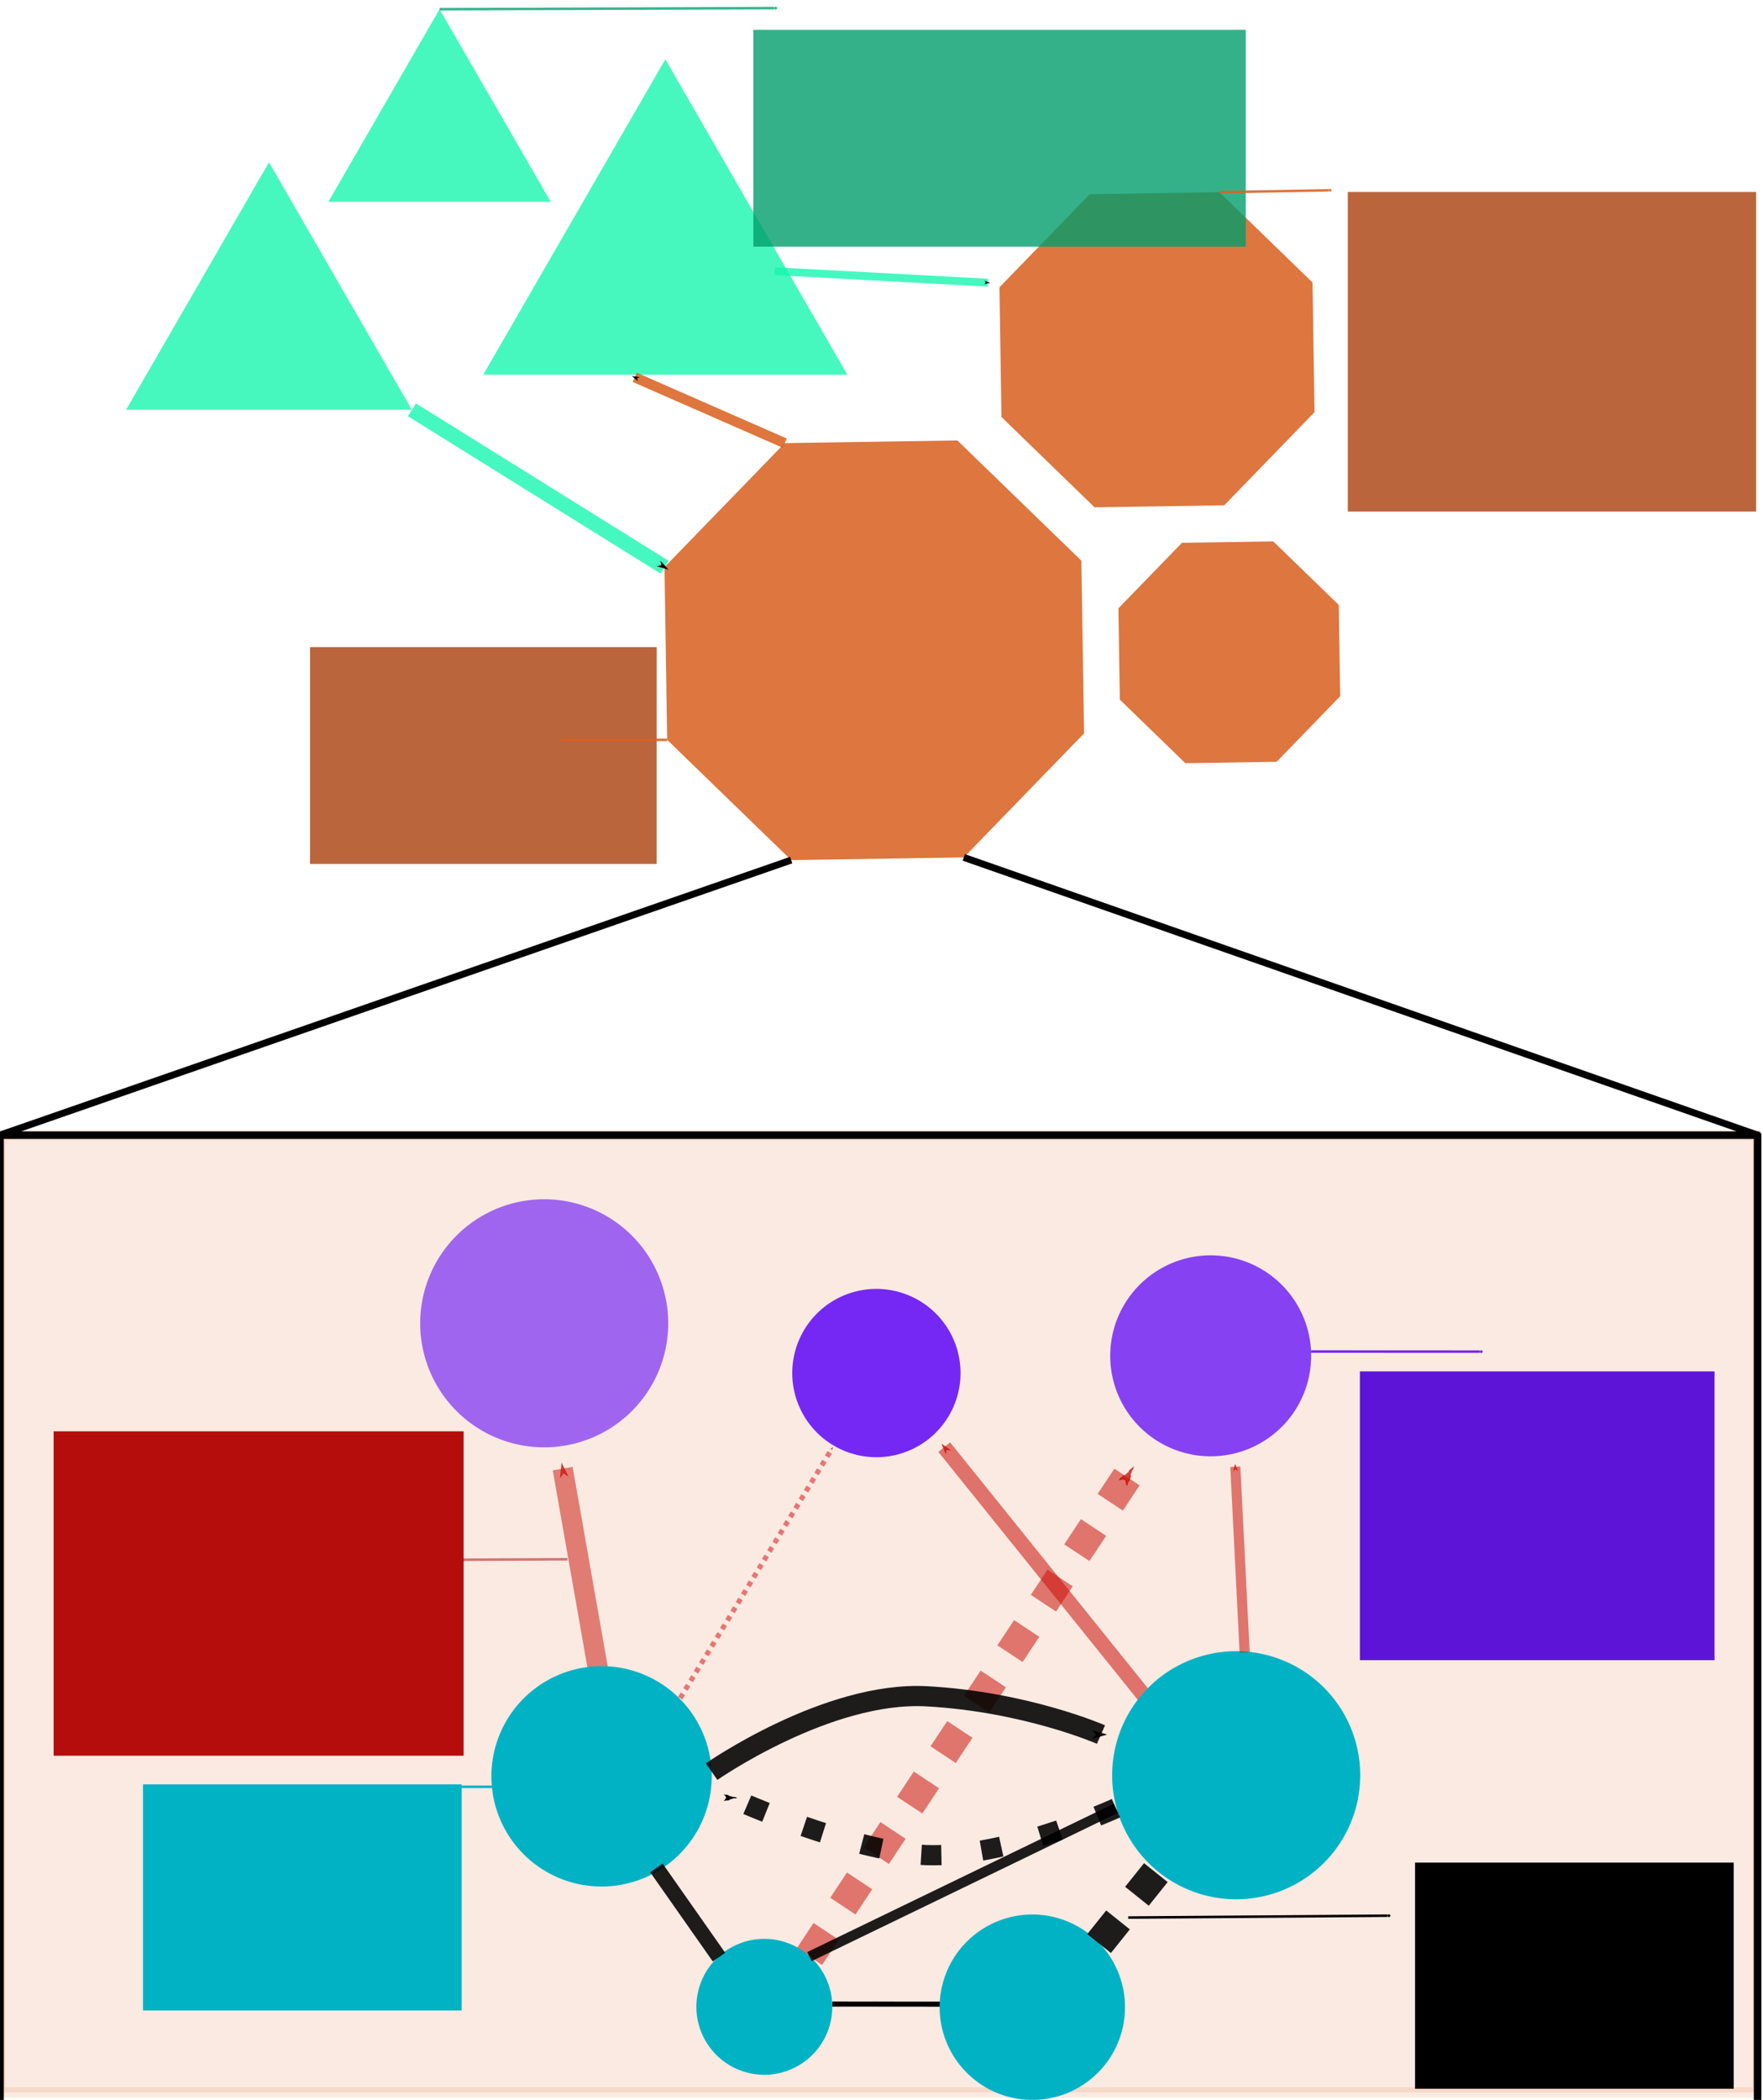 <?xml version="1.0" encoding="UTF-8" standalone="no"?>
<!-- Created with Inkscape (http://www.inkscape.org/) -->

<svg
   width="349.262mm"
   height="416.164mm"
   viewBox="0 0 349.262 416.164"
   version="1.1"
   id="svg8"
   inkscape:version="1.1 (c68e22c387, 2021-05-23)"
   sodipodi:docname="struct.svg"
   inkscape:export-filename="E:\projects\EvoDynamics\docs\src\struct.png"
   inkscape:export-xdpi="299.4809"
   inkscape:export-ydpi="299.4809"
   xmlns:inkscape="http://www.inkscape.org/namespaces/inkscape"
   xmlns:sodipodi="http://sodipodi.sourceforge.net/DTD/sodipodi-0.dtd"
   xmlns="http://www.w3.org/2000/svg"
   xmlns:svg="http://www.w3.org/2000/svg"
   xmlns:rdf="http://www.w3.org/1999/02/22-rdf-syntax-ns#"
   xmlns:cc="http://creativecommons.org/ns#"
   xmlns:dc="http://purl.org/dc/elements/1.1/">
  <defs
     id="defs2">
    <marker
       style="overflow:visible;"
       id="marker7696"
       refX="0.0"
       refY="0.0"
       orient="auto"
       inkscape:stockid="Arrow1Send"
       inkscape:isstock="true">
      <path
         transform="scale(0.2) rotate(180) translate(6,0)"
         style="fill-rule:evenodd;fill:context-stroke;stroke:context-stroke;stroke-width:1.0pt;"
         d="M 0.0,0.0 L 5.0,-5.0 L -12.5,0.0 L 5.0,5.0 L 0.0,0.0 z "
         id="path7450" />
    </marker>
    <marker
       inkscape:isstock="true"
       style="overflow:visible"
       id="marker10409"
       refX="0"
       refY="0"
       orient="auto"
       inkscape:stockid="DiamondMstart">
      <path
         transform="matrix(0.4,0,0,0.4,2.6,0)"
         style="fill:#000000;fill-opacity:1;fill-rule:evenodd;stroke:#000000;stroke-width:1pt;stroke-opacity:1"
         d="M 0,-7.071 -7.071,0 0,7.071 7.071,0 Z"
         id="path10407"
         inkscape:connector-curvature="0" />
    </marker>
    <marker
       inkscape:isstock="true"
       style="overflow:visible"
       id="marker8578"
       refX="0"
       refY="0"
       orient="auto"
       inkscape:stockid="Arrow1Send">
      <path
         transform="matrix(-0.2,0,0,-0.2,-1.2,0)"
         style="fill:#d71515;fill-opacity:1;fill-rule:evenodd;stroke:#d71515;stroke-width:1pt;stroke-opacity:1"
         d="M 0,0 5,-5 -12.5,0 5,5 Z"
         id="path8576"
         inkscape:connector-curvature="0" />
    </marker>
    <marker
       inkscape:stockid="Arrow1Send"
       orient="auto"
       refY="0"
       refX="0"
       id="marker8250"
       style="overflow:visible"
       inkscape:isstock="true"
       inkscape:collect="always">
      <path
         id="path8248"
         d="M 0,0 5,-5 -12.5,0 5,5 Z"
         style="fill:#c80f09;fill-opacity:0.757;fill-rule:evenodd;stroke:#c80f09;stroke-width:1pt;stroke-opacity:0.757"
         transform="matrix(-0.2,0,0,-0.2,-1.2,0)"
         inkscape:connector-curvature="0" />
    </marker>
    <marker
       inkscape:stockid="Arrow1Send"
       orient="auto"
       refY="0"
       refX="0"
       id="marker7870"
       style="overflow:visible"
       inkscape:isstock="true"
       inkscape:collect="always">
      <path
         id="path7868"
         d="M 0,0 5,-5 -12.5,0 5,5 Z"
         style="fill:#c80f09;fill-opacity:0.757;fill-rule:evenodd;stroke:#c80f09;stroke-width:1pt;stroke-opacity:0.757"
         transform="matrix(-0.2,0,0,-0.2,-1.2,0)"
         inkscape:connector-curvature="0" />
    </marker>
    <marker
       inkscape:isstock="true"
       style="overflow:visible"
       id="marker7782"
       refX="0"
       refY="0"
       orient="auto"
       inkscape:stockid="Arrow1Send"
       inkscape:collect="always">
      <path
         transform="matrix(-0.2,0,0,-0.2,-1.2,0)"
         style="fill:#c80f09;fill-opacity:0.757;fill-rule:evenodd;stroke:#c80f09;stroke-width:1pt;stroke-opacity:0.757"
         d="M 0,0 5,-5 -12.5,0 5,5 Z"
         id="path7780"
         inkscape:connector-curvature="0" />
    </marker>
    <marker
       inkscape:stockid="Arrow1Send"
       orient="auto"
       refY="0"
       refX="0"
       id="marker7616"
       style="overflow:visible"
       inkscape:isstock="true"
       inkscape:collect="always">
      <path
         id="path7614"
         d="M 0,0 5,-5 -12.5,0 5,5 Z"
         style="fill:#d71515;fill-opacity:1;fill-rule:evenodd;stroke:#d71515;stroke-width:1pt;stroke-opacity:1"
         transform="matrix(-0.2,0,0,-0.2,-1.2,0)"
         inkscape:connector-curvature="0" />
    </marker>
    <marker
       inkscape:isstock="true"
       style="overflow:visible"
       id="marker7540"
       refX="0"
       refY="0"
       orient="auto"
       inkscape:stockid="Arrow1Send">
      <path
         transform="matrix(-0.2,0,0,-0.2,-1.2,0)"
         style="fill:#d71515;fill-opacity:1;fill-rule:evenodd;stroke:#d71515;stroke-width:1pt;stroke-opacity:1"
         d="M 0,0 5,-5 -12.5,0 5,5 Z"
         id="path7538"
         inkscape:connector-curvature="0" />
    </marker>
    <marker
       inkscape:isstock="true"
       style="overflow:visible"
       id="marker7470"
       refX="0"
       refY="0"
       orient="auto"
       inkscape:stockid="Arrow1Send"
       inkscape:collect="always">
      <path
         transform="matrix(-0.2,0,0,-0.2,-1.2,0)"
         style="fill:#c9150a;fill-opacity:0.722;fill-rule:evenodd;stroke:#c9150a;stroke-width:1pt;stroke-opacity:0.722"
         d="M 0,0 5,-5 -12.5,0 5,5 Z"
         id="path7468"
         inkscape:connector-curvature="0" />
    </marker>
    <marker
       inkscape:stockid="Arrow1Send"
       orient="auto"
       refY="0"
       refX="0"
       id="Arrow1Send"
       style="overflow:visible"
       inkscape:isstock="true"
       inkscape:collect="always">
      <path
         id="path4663"
         d="M 0,0 5,-5 -12.5,0 5,5 Z"
         style="fill:#000000;fill-opacity:1;fill-rule:evenodd;stroke:#000000;stroke-width:1pt;stroke-opacity:1"
         transform="matrix(-0.2,0,0,-0.2,-1.2,0)"
         inkscape:connector-curvature="0" />
    </marker>
    <marker
       inkscape:stockid="Arrow2Mend"
       orient="auto"
       refY="0"
       refX="0"
       id="Arrow2Mend"
       style="overflow:visible"
       inkscape:isstock="true">
      <path
         id="path4675"
         style="fill:#d71515;fill-opacity:1;fill-rule:evenodd;stroke:#d71515;stroke-width:0.625;stroke-linejoin:round;stroke-opacity:1"
         d="M 8.719,4.034 -2.207,0.016 8.719,-4.002 c -1.745,2.372 -1.735,5.617 -6e-7,8.035 z"
         transform="scale(-0.6)"
         inkscape:connector-curvature="0" />
    </marker>
    <marker
       inkscape:stockid="DiamondMstart"
       orient="auto"
       refY="0"
       refX="0"
       id="DiamondMstart"
       style="overflow:visible"
       inkscape:isstock="true"
       inkscape:collect="always">
      <path
         id="path4739"
         d="M 0,-7.071 -7.071,0 0,7.071 7.071,0 Z"
         style="fill:#00b2c4;fill-opacity:1;fill-rule:evenodd;stroke:#00b2c4;stroke-width:1pt;stroke-opacity:1"
         transform="matrix(0.4,0,0,0.4,2.6,0)"
         inkscape:connector-curvature="0" />
    </marker>
    <marker
       inkscape:stockid="Arrow2Sstart"
       orient="auto"
       refY="0"
       refX="0"
       id="Arrow2Sstart"
       style="overflow:visible"
       inkscape:isstock="true">
      <path
         id="path4678"
         style="fill:#000000;fill-opacity:1;fill-rule:evenodd;stroke:#000000;stroke-width:0.625;stroke-linejoin:round;stroke-opacity:1"
         d="M 8.719,4.034 -2.207,0.016 8.719,-4.002 c -1.745,2.372 -1.735,5.617 -6e-7,8.035 z"
         transform="matrix(0.3,0,0,0.3,-0.69,0)"
         inkscape:connector-curvature="0" />
    </marker>
    <marker
       inkscape:stockid="Arrow1Lend"
       orient="auto"
       refY="0"
       refX="0"
       id="Arrow1Lend"
       style="overflow:visible"
       inkscape:isstock="true">
      <path
         id="path4651"
         d="M 0,0 5,-5 -12.5,0 5,5 Z"
         style="fill:#000000;fill-opacity:1;fill-rule:evenodd;stroke:#000000;stroke-width:1pt;stroke-opacity:1"
         transform="matrix(-0.8,0,0,-0.8,-10,0)"
         inkscape:connector-curvature="0" />
    </marker>
    <marker
       inkscape:stockid="DiamondMstart"
       orient="auto"
       refY="0"
       refX="0"
       id="DiamondMstart-6"
       style="overflow:visible"
       inkscape:isstock="true">
      <path
         inkscape:connector-curvature="0"
         id="path4739-0"
         d="M 0,-7.071 -7.071,0 0,7.071 7.071,0 Z"
         style="fill:#000000;fill-opacity:1;fill-rule:evenodd;stroke:#000000;stroke-width:1pt;stroke-opacity:1"
         transform="matrix(0.4,0,0,0.4,2.6,0)" />
    </marker>
    <marker
       inkscape:stockid="Arrow1Send"
       orient="auto"
       refY="0"
       refX="0"
       id="Arrow1Send-5"
       style="overflow:visible"
       inkscape:isstock="true">
      <path
         inkscape:connector-curvature="0"
         id="path4663-0"
         d="M 0,0 5,-5 -12.5,0 5,5 Z"
         style="fill:#000000;fill-opacity:1;fill-rule:evenodd;stroke:#000000;stroke-width:1pt;stroke-opacity:1"
         transform="matrix(-0.2,0,0,-0.2,-1.2,0)" />
    </marker>
    <marker
       inkscape:stockid="DiamondMstart"
       orient="auto"
       refY="0"
       refX="0"
       id="DiamondMstart-7"
       style="overflow:visible"
       inkscape:isstock="true">
      <path
         inkscape:connector-curvature="0"
         id="path4739-6"
         d="M 0,-7.071 -7.071,0 0,7.071 7.071,0 Z"
         style="fill:#b00202;fill-opacity:0.514;fill-rule:evenodd;stroke:#b00202;stroke-width:1pt;stroke-opacity:0.514"
         transform="matrix(0.4,0,0,0.4,2.6,0)" />
    </marker>
    <marker
       inkscape:stockid="DiamondMstart"
       orient="auto"
       refY="0"
       refX="0"
       id="DiamondMstart-4"
       style="overflow:visible"
       inkscape:isstock="true">
      <path
         inkscape:connector-curvature="0"
         id="path4739-68"
         d="M 0,-7.071 -7.071,0 0,7.071 7.071,0 Z"
         style="fill:#6816f6;fill-opacity:0.914;fill-rule:evenodd;stroke:#6816f6;stroke-width:1pt;stroke-opacity:0.914"
         transform="matrix(0.4,0,0,0.4,2.6,0)" />
    </marker>
    <marker
       inkscape:isstock="true"
       style="overflow:visible"
       id="marker10409-8"
       refX="0"
       refY="0"
       orient="auto"
       inkscape:stockid="DiamondMstart">
      <path
         inkscape:connector-curvature="0"
         transform="matrix(0.4,0,0,0.4,2.6,0)"
         style="fill:#000000;fill-opacity:1;fill-rule:evenodd;stroke:#000000;stroke-width:1pt;stroke-opacity:1"
         d="M 0,-7.071 -7.071,0 0,7.071 7.071,0 Z"
         id="path10407-7" />
    </marker>
    <marker
       inkscape:stockid="DiamondMstart"
       orient="auto"
       refY="0"
       refX="0"
       id="DiamondMstart-1"
       style="overflow:visible"
       inkscape:isstock="true"
       inkscape:collect="always">
      <path
         inkscape:connector-curvature="0"
         id="path4739-3"
         d="M 0,-7.071 -7.071,0 0,7.071 7.071,0 Z"
         style="fill:#d86121;fill-opacity:0.867;fill-rule:evenodd;stroke:#d86121;stroke-width:1pt;stroke-opacity:0.867"
         transform="matrix(0.4,0,0,0.4,2.6,0)" />
    </marker>
    <marker
       inkscape:stockid="DiamondMstart"
       orient="auto"
       refY="0"
       refX="0"
       id="DiamondMstart-1-2"
       style="overflow:visible"
       inkscape:isstock="true"
       inkscape:collect="always">
      <path
         inkscape:connector-curvature="0"
         id="path4739-3-3"
         d="M 0,-7.071 -7.071,0 0,7.071 7.071,0 Z"
         style="fill:#00a170;fill-opacity:0.792;fill-rule:evenodd;stroke:#00a170;stroke-width:1pt;stroke-opacity:0.792"
         transform="matrix(0.4,0,0,0.4,2.6,0)" />
    </marker>
    <marker
       inkscape:stockid="DiamondMstart"
       orient="auto"
       refY="0"
       refX="0"
       id="DiamondMstart-1-9"
       style="overflow:visible"
       inkscape:isstock="true"
       inkscape:collect="always">
      <path
         inkscape:connector-curvature="0"
         id="path4739-3-1"
         d="M 0,-7.071 -7.071,0 0,7.071 7.071,0 Z"
         style="fill:#d86121;fill-opacity:0.867;fill-rule:evenodd;stroke:#d86121;stroke-width:1pt;stroke-opacity:0.867"
         transform="matrix(0.4,0,0,0.4,2.6,0)" />
    </marker>
    <marker
       style="overflow:visible"
       id="marker7696-8"
       refX="0"
       refY="0"
       orient="auto"
       inkscape:stockid="Arrow1Send"
       inkscape:isstock="true">
      <path
         transform="matrix(-0.2,0,0,-0.2,-1.2,0)"
         style="fill:context-stroke;fill-rule:evenodd;stroke:context-stroke;stroke-width:1pt"
         d="M 0,0 5,-5 -12.5,0 5,5 Z"
         id="path7450-3" />
    </marker>
    <marker
       style="overflow:visible"
       id="marker7696-1"
       refX="0"
       refY="0"
       orient="auto"
       inkscape:stockid="Arrow1Send"
       inkscape:isstock="true">
      <path
         transform="matrix(-0.2,0,0,-0.2,-1.2,0)"
         style="fill:context-stroke;fill-rule:evenodd;stroke:context-stroke;stroke-width:1pt"
         d="M 0,0 5,-5 -12.5,0 5,5 Z"
         id="path7450-7" />
    </marker>
    <marker
       style="overflow:visible"
       id="marker7696-3"
       refX="0"
       refY="0"
       orient="auto"
       inkscape:stockid="Arrow1Send"
       inkscape:isstock="true">
      <path
         transform="matrix(-0.2,0,0,-0.2,-1.2,0)"
         style="fill:context-stroke;fill-rule:evenodd;stroke:context-stroke;stroke-width:1pt"
         d="M 0,0 5,-5 -12.5,0 5,5 Z"
         id="path7450-1" />
    </marker>
  </defs>
  <sodipodi:namedview
     id="base"
     pagecolor="#ffffff"
     bordercolor="#666666"
     borderopacity="1.0"
     inkscape:pageopacity="1"
     inkscape:pageshadow="2"
     inkscape:zoom="0.3576966"
     inkscape:cx="-222.2554"
     inkscape:cy="978.4829"
     inkscape:document-units="mm"
     inkscape:current-layer="layer1"
     showgrid="false"
     inkscape:window-width="1920"
     inkscape:window-height="1028"
     inkscape:window-x="2553"
     inkscape:window-y="-6"
     inkscape:window-maximized="1"
     showguides="true"
     inkscape:guide-bbox="true"
     fit-margin-top="0"
     fit-margin-left="0"
     fit-margin-right="0"
     fit-margin-bottom="0"
     inkscape:pagecheckerboard="0"
     inkscape:snap-text-baseline="false" />
  <g
     inkscape:label="Layer 1"
     inkscape:groupmode="layer"
     id="layer1"
     transform="translate(344.536,170.279)">
    <rect
       style="opacity:0.15;fill:#d86121;fill-opacity:0.867;stroke:#d86121;stroke-width:2.065;stroke-linecap:round;stroke-linejoin:round;stroke-miterlimit:4;stroke-dasharray:none;stroke-dashoffset:0;stroke-opacity:0.867;paint-order:normal"
       id="rect13288"
       width="348.392"
       height="189.73"
       x="-344.536"
       y="54.676" />
    <path
       style="fill:none;stroke:#00b2c4;stroke-width:0.5;stroke-linecap:butt;stroke-linejoin:miter;stroke-miterlimit:4;stroke-dasharray:none;stroke-dashoffset:0;stroke-opacity:1;marker-end:url(#DiamondMstart)"
       d="m -243.912,183.828 h -20.526"
       id="path4646"
       inkscape:connector-curvature="0"
       sodipodi:nodetypes="cc" />
    <path
       style="opacity:0.724;fill:none;stroke:#c80f09;stroke-width:3;stroke-linecap:butt;stroke-linejoin:miter;stroke-miterlimit:4;stroke-dasharray:none;stroke-dashoffset:0;stroke-opacity:0.757;marker-end:url(#marker7870)"
       d="M -117.699,165.829 -157.368,116.516"
       id="path4628"
       inkscape:connector-curvature="0"
       sodipodi:nodetypes="cc" />
    <path
       style="opacity:0.704;fill:none;stroke:#c80f09;stroke-width:6;stroke-linecap:butt;stroke-linejoin:miter;stroke-miterlimit:4;stroke-dasharray:6, 6;stroke-dashoffset:0;stroke-opacity:0.757;marker-end:url(#marker7782)"
       d="m -184.089,217.484 63.36,-95.679"
       id="path4620"
       inkscape:connector-curvature="0"
       sodipodi:nodetypes="cc" />
    <path
       style="opacity:0.709;fill:none;fill-opacity:1;stroke:#c9150a;stroke-width:4;stroke-linecap:butt;stroke-linejoin:miter;stroke-miterlimit:4;stroke-dasharray:none;stroke-opacity:0.722;marker-end:url(#marker7470)"
       d="m -225.974,160.713 -7.027,-39.943"
       id="path4616"
       inkscape:connector-curvature="0"
       sodipodi:nodetypes="cc" />
    <path
       style="fill:none;stroke:#000000;stroke-width:1;stroke-linecap:butt;stroke-linejoin:miter;stroke-miterlimit:4;stroke-dasharray:none;stroke-opacity:1"
       d="m -179.574,226.891 22.483,0.023"
       id="path4559"
       inkscape:connector-curvature="0" />
    <path
       style="opacity:1;fill:#00b2c4;fill-opacity:1;stroke:none;stroke-width:1.1;stroke-linecap:round;stroke-linejoin:round;stroke-miterlimit:4;stroke-dasharray:none;stroke-dashoffset:0;stroke-opacity:1;paint-order:normal"
       id="path4520"
       sodipodi:type="arc"
       sodipodi:cx="-99.502861"
       sodipodi:cy="181.54045"
       sodipodi:rx="24.582752"
       sodipodi:ry="24.582752"
       sodipodi:start="6.2427286"
       sodipodi:end="6.2405339"
       d="m -74.94,180.546 a 24.583,24.583 0 0 1 -23.555,25.556 24.583,24.583 0 0 1 -25.569,-23.541 24.583,24.583 0 0 1 23.527,-25.582 24.583,24.583 0 0 1 25.595,23.513"
       inkscape:transform-center-x="7.8591676"
       inkscape:transform-center-y="-0.92460688"
       sodipodi:open="true" />
    <path
       style="opacity:1;fill:#00b2c4;fill-opacity:1;stroke:none;stroke-width:0.822;stroke-linecap:round;stroke-linejoin:round;stroke-miterlimit:4;stroke-dasharray:none;stroke-dashoffset:0;stroke-opacity:1;paint-order:normal"
       id="path4520-6"
       sodipodi:type="arc"
       sodipodi:cx="-139.91052"
       sodipodi:cy="227.51366"
       sodipodi:rx="18.371685"
       sodipodi:ry="18.371685"
       sodipodi:start="6.2427286"
       sodipodi:end="6.2405339"
       d="m -121.554,226.771 a 18.372,18.372 0 0 1 -17.604,19.099 18.372,18.372 0 0 1 -19.109,-17.593 18.372,18.372 0 0 1 17.583,-19.119 18.372,18.372 0 0 1 19.128,17.572"
       inkscape:transform-center-x="5.8734803"
       inkscape:transform-center-y="-0.69100272"
       sodipodi:open="true" />
    <path
       style="opacity:1;fill:#00b2c4;fill-opacity:1;stroke:none;stroke-width:0.603;stroke-linecap:round;stroke-linejoin:round;stroke-miterlimit:4;stroke-dasharray:none;stroke-dashoffset:0;stroke-opacity:1;paint-order:normal"
       id="path4520-1"
       sodipodi:type="arc"
       sodipodi:cx="-193.03139"
       sodipodi:cy="227.43602"
       sodipodi:rx="13.468211"
       sodipodi:ry="13.468211"
       sodipodi:start="6.2427286"
       sodipodi:end="6.2405339"
       d="m -179.574,226.891 a 13.468,13.468 0 0 1 -12.905,14.002 13.468,13.468 0 0 1 -14.009,-12.897 13.468,13.468 0 0 1 12.89,-14.016 13.468,13.468 0 0 1 14.023,12.882"
       inkscape:transform-center-x="4.3058252"
       inkscape:transform-center-y="-0.50657115"
       sodipodi:open="true" />
    <path
       style="opacity:1;fill:#00b2c4;fill-opacity:1;stroke:none;stroke-width:0.977;stroke-linecap:round;stroke-linejoin:round;stroke-miterlimit:4;stroke-dasharray:none;stroke-dashoffset:0;stroke-opacity:1;paint-order:normal"
       id="path4520-4"
       sodipodi:type="arc"
       sodipodi:cx="-225.29832"
       sodipodi:cy="181.75598"
       sodipodi:rx="21.836807"
       sodipodi:ry="21.836807"
       sodipodi:start="6.2427286"
       sodipodi:end="6.2405339"
       d="m -203.479,180.873 a 21.837,21.837 0 0 1 -20.924,22.702 21.837,21.837 0 0 1 -22.713,-20.911 21.837,21.837 0 0 1 20.899,-22.725 21.837,21.837 0 0 1 22.736,20.886"
       inkscape:transform-center-x="6.9812771"
       inkscape:transform-center-y="-0.82132154"
       sodipodi:open="true" />
    <path
       style="opacity:0.88;fill:none;stroke:#000000;stroke-width:4;stroke-linecap:butt;stroke-linejoin:miter;stroke-miterlimit:4;stroke-dasharray:none;stroke-opacity:1;marker-end:url(#Arrow1Send)"
       d="m -203.481,180.825 c 0,0 22.912,-15.989 42.6,-14.931 19.688,1.059 34.58,7.582 34.58,7.582"
       id="path4555"
       inkscape:connector-curvature="0"
       sodipodi:nodetypes="czc" />
    <path
       style="opacity:0.88;fill:none;stroke:#000000;stroke-width:3;stroke-linecap:butt;stroke-linejoin:miter;stroke-miterlimit:4;stroke-dasharray:none;stroke-opacity:1"
       d="m -202.027,217.576 -12.39,-17.66"
       id="path4557"
       inkscape:connector-curvature="0" />
    <path
       style="opacity:0.88;fill:none;stroke:#000000;stroke-width:6;stroke-linecap:butt;stroke-linejoin:miter;stroke-miterlimit:4;stroke-dasharray:6, 6;stroke-dashoffset:0;stroke-opacity:1"
       d="m -126.671,214.895 11.835,-14.794"
       id="path4563"
       inkscape:connector-curvature="0" />
    <path
       style="opacity:0.88;fill:none;stroke:#000000;stroke-width:2;stroke-linecap:butt;stroke-linejoin:miter;stroke-miterlimit:4;stroke-dasharray:none;stroke-opacity:1"
       d="m -184.089,217.484 60.747,-29.403"
       id="path4565"
       inkscape:connector-curvature="0" />
    <path
       style="opacity:0.625;fill:#6816f6;fill-opacity:1;stroke:none;stroke-width:1.1;stroke-linecap:round;stroke-linejoin:round;stroke-miterlimit:4;stroke-dasharray:none;stroke-dashoffset:0;stroke-opacity:1;paint-order:normal"
       id="path4520-0"
       sodipodi:type="arc"
       sodipodi:cx="-236.66551"
       sodipodi:cy="91.977455"
       sodipodi:rx="24.582754"
       sodipodi:ry="24.582754"
       sodipodi:start="6.2427286"
       sodipodi:end="6.2405339"
       d="m -212.103,90.983 a 24.583,24.583 0 0 1 -23.555,25.556 24.583,24.583 0 0 1 -25.569,-23.541 24.583,24.583 0 0 1 23.527,-25.582 24.583,24.583 0 0 1 25.595,23.513"
       inkscape:transform-center-x="7.8591676"
       inkscape:transform-center-y="-0.92460688"
       sodipodi:open="true" />
    <path
       style="opacity:0.55;fill:none;stroke:#d71515;stroke-width:1;stroke-linecap:butt;stroke-linejoin:miter;stroke-miterlimit:4;stroke-dasharray:1, 1;stroke-dashoffset:0;stroke-opacity:1;marker-end:url(#marker7616)"
       d="m -209.701,166.26 30.142,-49.559"
       id="path4618"
       inkscape:connector-curvature="0"
       sodipodi:nodetypes="cc" />
    <path
       style="opacity:0.702;fill:none;stroke:#c80f09;stroke-width:2;stroke-linecap:butt;stroke-linejoin:miter;stroke-miterlimit:4;stroke-dasharray:none;stroke-dashoffset:0;stroke-opacity:0.757;marker-end:url(#marker8250)"
       d="M -97.824,157.199 -99.673,120.4"
       id="path4624"
       inkscape:connector-curvature="0"
       sodipodi:nodetypes="cc" />
    <path
       style="opacity:0.911;fill:#6816f6;fill-opacity:1;stroke:none;stroke-width:0.746;stroke-linecap:round;stroke-linejoin:round;stroke-miterlimit:4;stroke-dasharray:none;stroke-dashoffset:0;stroke-opacity:1;paint-order:normal"
       id="path4520-0-3"
       sodipodi:type="arc"
       sodipodi:cx="-170.81847"
       sodipodi:cy="101.83477"
       sodipodi:rx="16.677357"
       sodipodi:ry="16.677357"
       sodipodi:start="6.2427286"
       sodipodi:end="6.2405339"
       d="m -154.155,101.16 a 16.677,16.677 0 0 1 -15.98,17.338 16.677,16.677 0 0 1 -17.347,-15.971 16.677,16.677 0 0 1 15.961,-17.355 16.677,16.677 0 0 1 17.364,15.951"
       inkscape:transform-center-x="5.3317883"
       inkscape:transform-center-y="-0.62726522"
       sodipodi:open="true" />
    <path
       style="opacity:0.796;fill:#6816f6;fill-opacity:1;stroke:none;stroke-width:0.891;stroke-linecap:round;stroke-linejoin:round;stroke-miterlimit:4;stroke-dasharray:none;stroke-dashoffset:0;stroke-opacity:1;paint-order:normal"
       id="path4520-0-6"
       sodipodi:type="arc"
       sodipodi:cx="-104.55563"
       sodipodi:cy="98.420692"
       sodipodi:rx="19.913486"
       sodipodi:ry="19.913486"
       sodipodi:start="6.2427286"
       sodipodi:end="6.2405339"
       d="m -84.658,97.615 a 19.913,19.913 0 0 1 -19.081,20.702 19.913,19.913 0 0 1 -20.713,-19.07 19.913,19.913 0 0 1 19.058,-20.723 19.913,19.913 0 0 1 20.734,19.047"
       inkscape:transform-center-x="6.366393"
       inkscape:transform-center-y="-0.74898899"
       sodipodi:open="true" />
    <flowRoot
       xml:space="preserve"
       id="flowRoot4630"
       style="font-style:normal;font-variant:normal;font-weight:normal;font-stretch:normal;font-size:20px;line-height:25px;font-family:sans-serif;-inkscape-font-specification:'sans-serif, Normal';font-variant-ligatures:normal;font-variant-caps:normal;font-variant-numeric:normal;font-feature-settings:normal;text-align:start;letter-spacing:0px;word-spacing:0px;writing-mode:lr-tb;text-anchor:start;fill:#00b2c4;fill-opacity:1;stroke:none"
       transform="matrix(0.265,0,0,0.265,-8.927,5.528)"><flowRegion
         id="flowRegion4632"
         style="fill:#00b2c4;fill-opacity:1"><rect
           id="rect4634"
           width="238.33"
           height="169.138"
           x="-1159.502"
           y="671.02"
           style="fill:#00b2c4;fill-opacity:1" /></flowRegion><flowPara
         id="flowPara4636"
         style="font-style:normal;font-variant:normal;font-weight:normal;font-stretch:normal;font-size:32px;line-height:26px;font-family:Georgia;-inkscape-font-specification:Georgia;fill:#00b2c4;fill-opacity:1"><flowSpan
   style="font-size:32px;line-height:24px;fill:#00b2c4;fill-opacity:1"
   id="flowSpan4638"><flowSpan
   style="font-style:normal;font-variant:normal;font-weight:bold;font-stretch:normal;font-family:Georgia;-inkscape-font-specification:'Georgia Bold';fill:#00b2c4;fill-opacity:1"
   id="flowSpan4644">Gene.</flowSpan> Size corresponds to </flowSpan>expression.</flowPara></flowRoot>
    <path
       style="fill:none;stroke:#000000;stroke-width:0.5;stroke-linecap:butt;stroke-linejoin:miter;stroke-miterlimit:4;stroke-dasharray:none;stroke-dashoffset:0;stroke-opacity:1;marker-end:url(#DiamondMstart-6)"
       d="m -120.901,209.746 51.408,-0.37"
       id="path4646-9"
       inkscape:connector-curvature="0"
       sodipodi:nodetypes="cc" />
    <flowRoot
       xml:space="preserve"
       id="flowRoot4630-6"
       style="font-style:normal;font-variant:normal;font-weight:normal;font-stretch:normal;font-size:20px;line-height:25px;font-family:sans-serif;-inkscape-font-specification:'sans-serif, Normal';font-variant-ligatures:normal;font-variant-caps:normal;font-variant-numeric:normal;font-feature-settings:normal;text-align:start;letter-spacing:0px;word-spacing:0px;writing-mode:lr-tb;text-anchor:start;fill:#000000;fill-opacity:1;stroke:none"
       transform="matrix(0.265,0,0,0.265,243.225,21.035)"><flowRegion
         id="flowRegion4632-4"><rect
           id="rect4634-6"
           width="238.33"
           height="169.138"
           x="-1159.502"
           y="671.02" /></flowRegion><flowPara
         id="flowPara4636-0"
         style="font-style:normal;font-variant:normal;font-weight:normal;font-stretch:normal;font-size:32px;line-height:26px;font-family:Georgia;-inkscape-font-specification:Georgia"><flowSpan
           style="font-size:32px;line-height:24px"
           id="flowSpan4638-1"><flowSpan
   style="font-style:normal;font-variant:normal;font-weight:bold;font-stretch:normal;font-family:Georgia;-inkscape-font-specification:'Georgia Bold'"
   id="flowSpan4644-0">Epistasis.</flowSpan> Size corresponds to effect size. Dashes show negative effect.</flowSpan></flowPara></flowRoot>
    <path
       style="opacity:0.88;fill:none;stroke:#000000;stroke-width:4;stroke-linecap:butt;stroke-linejoin:miter;stroke-miterlimit:4;stroke-dasharray:4, 8;stroke-dashoffset:0;stroke-opacity:1;marker-end:url(#Arrow1Send-5)"
       d="m -123.343,188.081 c 0,0 -24.687,11.28 -40.851,9.013 -16.164,-2.267 -35.404,-11.092 -35.404,-11.092"
       id="path4555-2"
       inkscape:connector-curvature="0"
       sodipodi:nodetypes="czc" />
    <path
       style="fill:none;stroke:#b00202;stroke-width:0.5;stroke-linecap:butt;stroke-linejoin:miter;stroke-miterlimit:4;stroke-dasharray:none;stroke-dashoffset:0;stroke-opacity:0.514;marker-end:url(#DiamondMstart-7)"
       d="m -232.039,138.736 -40.683,0.185"
       id="path4646-0"
       inkscape:connector-curvature="0"
       sodipodi:nodetypes="cc" />
    <flowRoot
       xml:space="preserve"
       id="flowRoot4630-7"
       style="font-style:normal;font-variant:normal;font-weight:normal;font-stretch:normal;font-size:20px;line-height:25px;font-family:sans-serif;-inkscape-font-specification:'sans-serif, Normal';font-variant-ligatures:normal;font-variant-caps:normal;font-variant-numeric:normal;font-feature-settings:normal;text-align:start;letter-spacing:0px;word-spacing:0px;writing-mode:lr-tb;text-anchor:start;fill:#b50c0c;fill-opacity:1;stroke:none"
       transform="matrix(0.265,0,0,0.265,-26.638,-64.438)"><flowRegion
         id="flowRegion4632-8"
         style="fill:#b50c0c;fill-opacity:1"><rect
           id="rect4634-7"
           width="306.68"
           height="242.6"
           x="-1159.502"
           y="671.02"
           style="fill:#b50c0c;fill-opacity:1;" /></flowRegion><flowPara
         id="flowPara4636-7"
         style="font-style:normal;font-variant:normal;font-weight:normal;font-stretch:normal;font-size:32px;line-height:26px;font-family:Georgia;-inkscape-font-specification:Georgia;fill:#b50c0c;fill-opacity:1"><flowSpan
   style="font-size:32px;line-height:24px;fill:#b50c0c;fill-opacity:1"
   id="flowSpan4638-3"><flowSpan
   style="font-style:normal;font-variant:normal;font-weight:bold;font-stretch:normal;font-family:Georgia;-inkscape-font-specification:'Georgia Bold';fill:#b50c0c;fill-opacity:1"
   id="flowSpan4644-1">Pleiotropy.</flowSpan> Phenotypes are affected by multiple genes. Size corresponds to </flowSpan>expression. Dashes show negative effect.</flowPara></flowRoot>
    <path
       style="fill:none;stroke:#6816f6;stroke-width:0.5;stroke-linecap:butt;stroke-linejoin:miter;stroke-miterlimit:4;stroke-dasharray:none;stroke-dashoffset:0;stroke-opacity:0.914;marker-end:url(#DiamondMstart-4)"
       d="m -84.66,97.572 33.468,0.016"
       id="path4646-8"
       inkscape:connector-curvature="0"
       sodipodi:nodetypes="cc" />
    <flowRoot
       xml:space="preserve"
       id="flowRoot4630-9"
       style="font-style:normal;font-variant:normal;font-weight:normal;font-stretch:normal;font-size:20px;line-height:25px;font-family:sans-serif;-inkscape-font-specification:'sans-serif, Normal';font-variant-ligatures:normal;font-variant-caps:normal;font-variant-numeric:normal;font-feature-settings:normal;text-align:start;letter-spacing:0px;word-spacing:0px;writing-mode:lr-tb;text-anchor:start;fill:#4e00d6;fill-opacity:0.914;stroke:none"
       transform="matrix(0.265,0,0,0.265,232.288,-76.316)"><flowRegion
         id="flowRegion4632-49"
         style="fill:#4e00d6;fill-opacity:0.914"><rect
           id="rect4634-9"
           width="265.258"
           height="215.986"
           x="-1159.502"
           y="671.02"
           style="fill:#4e00d6;fill-opacity:0.914;" /></flowRegion><flowPara
         id="flowPara4636-1"
         style="font-style:normal;font-variant:normal;font-weight:normal;font-stretch:normal;font-size:32px;line-height:26px;font-family:Georgia;-inkscape-font-specification:Georgia;fill:#4e00d6;fill-opacity:0.914"><flowSpan
   style="font-size:32px;line-height:24px;fill:#4e00d6;fill-opacity:0.914"
   id="flowSpan4638-9"><flowSpan
   style="font-style:normal;font-variant:normal;font-weight:bold;font-stretch:normal;font-family:Georgia;-inkscape-font-specification:'Georgia Bold';fill:#4e00d6;fill-opacity:0.914"
   id="flowSpan4644-7">Phenotype.</flowSpan> Size corresponds to phenotypic value</flowSpan>. Color darkness correspond to contribution to fitness</flowPara></flowRoot>
    <path
       sodipodi:type="star"
       style="opacity:0.864;fill:#d86122;fill-opacity:1;stroke:none;stroke-width:1.3;stroke-linecap:round;stroke-linejoin:round;stroke-miterlimit:4;stroke-dasharray:none;stroke-dashoffset:0;stroke-opacity:1;paint-order:normal"
       id="path10397"
       sodipodi:sides="8"
       sodipodi:cx="-171.23743"
       sodipodi:cy="-41.406559"
       sodipodi:r1="44.72657"
       sodipodi:r2="22.363287"
       sodipodi:arg1="1.1626472"
       sodipodi:arg2="1.5553463"
       inkscape:flatsided="true"
       inkscape:rounded="0"
       inkscape:randomized="0"
       d="m -153.485,-0.354 -34.228,0.529 -24.577,-23.829 -0.529,-34.228 23.829,-24.577 34.228,-0.529 24.577,23.829 0.529,34.228 z"
       inkscape:transform-center-x="-2.2691484e-006"
       inkscape:transform-center-y="1.3650165e-006" />
    <path
       style="fill:none;stroke:#000000;stroke-width:1.365;stroke-linecap:butt;stroke-linejoin:miter;stroke-miterlimit:4;stroke-dasharray:none;stroke-opacity:1"
       d="M 3.856,54.676 -153.485,-0.354"
       id="path10399"
       inkscape:connector-curvature="0"
       sodipodi:nodetypes="cc" />
    <path
       style="fill:none;stroke:#000000;stroke-width:1.365;stroke-linecap:butt;stroke-linejoin:miter;stroke-miterlimit:4;stroke-dasharray:none;stroke-opacity:1"
       d="M -187.713,0.175 -344.536,54.676"
       id="path10399-7"
       inkscape:connector-curvature="0"
       sodipodi:nodetypes="cc" />
    <flowRoot
       xml:space="preserve"
       id="flowRoot4630-62"
       style="font-style:normal;font-variant:normal;font-weight:normal;font-stretch:normal;font-size:20px;line-height:25px;font-family:sans-serif;-inkscape-font-specification:'sans-serif, Normal';font-variant-ligatures:normal;font-variant-caps:normal;font-variant-numeric:normal;font-feature-settings:normal;text-align:start;letter-spacing:0px;word-spacing:0px;writing-mode:lr-tb;text-anchor:start;fill:#af4e1e;fill-opacity:0.867;stroke:none"
       transform="matrix(0.265,0,0,0.265,24.183,-219.849)"><flowRegion
         id="flowRegion4632-0"
         style="fill:#af4e1e;fill-opacity:0.867"><rect
           id="rect4634-3"
           width="259.298"
           height="162.149"
           x="-1159.502"
           y="671.02"
           style="fill:#af4e1e;fill-opacity:0.867;" /></flowRegion><flowPara
         id="flowPara4636-06"
         style="font-style:normal;font-variant:normal;font-weight:normal;font-stretch:normal;font-size:32px;line-height:26px;font-family:Georgia;-inkscape-font-specification:Georgia;fill:#af4e1e;fill-opacity:0.867"><flowSpan
   style="font-size:32px;line-height:24px;fill:#af4e1e;fill-opacity:0.867"
   id="flowSpan4638-5"><flowSpan
   style="font-style:normal;font-variant:normal;font-weight:bold;font-stretch:normal;font-family:Georgia;-inkscape-font-specification:'Georgia Bold';fill:#af4e1e;fill-opacity:0.867"
   id="flowSpan4644-8">Individual.</flowSpan> Size corresponds to fitness</flowSpan>.</flowPara></flowRoot>
    <path
       style="fill:none;stroke:#d86121;stroke-width:0.5;stroke-linecap:butt;stroke-linejoin:miter;stroke-miterlimit:4;stroke-dasharray:none;stroke-dashoffset:0;stroke-opacity:0.867;marker-end:url(#DiamondMstart-1)"
       d="m -212.29,-23.654 h -20.526"
       id="path4646-3"
       inkscape:connector-curvature="0"
       sodipodi:nodetypes="cc" />
    <path
       sodipodi:type="star"
       style="opacity:0.864;fill:#d86122;fill-opacity:1;stroke:none;stroke-width:0.687;stroke-linecap:round;stroke-linejoin:round;stroke-miterlimit:4;stroke-dasharray:none;stroke-dashoffset:0;stroke-opacity:1;paint-order:normal"
       id="path10397-5"
       sodipodi:sides="8"
       sodipodi:cx="-100.86481"
       sodipodi:cy="-41.008472"
       sodipodi:r1="23.642262"
       sodipodi:r2="11.821132"
       sodipodi:arg1="1.1626472"
       sodipodi:arg2="1.5553463"
       inkscape:flatsided="true"
       inkscape:rounded="0"
       inkscape:randomized="0"
       d="m -91.481,-19.308 -18.093,0.28 -12.991,-12.596 -0.28,-18.093 12.596,-12.991 18.093,-0.28 12.991,12.596 0.28,18.093 z"
       inkscape:transform-center-x="-4.4094059e-006"
       inkscape:transform-center-y="1.0704629e-006" />
    <path
       sodipodi:type="star"
       style="opacity:0.864;fill:#d86122;fill-opacity:1;stroke:none;stroke-width:0.976;stroke-linecap:round;stroke-linejoin:round;stroke-miterlimit:4;stroke-dasharray:none;stroke-dashoffset:0;stroke-opacity:1;paint-order:normal"
       id="path10397-2"
       sodipodi:sides="8"
       sodipodi:cx="-115.19963"
       sodipodi:cy="-100.96603"
       sodipodi:r1="33.587688"
       sodipodi:r2="16.793846"
       sodipodi:arg1="1.1626472"
       sodipodi:arg2="1.5553463"
       inkscape:flatsided="true"
       inkscape:rounded="0"
       inkscape:randomized="0"
       d="m -101.868,-70.137 -25.704,0.397 -18.456,-17.895 -0.397,-25.704 17.895,-18.456 25.704,-0.397 18.456,17.895 0.397,25.704 z"
       inkscape:transform-center-x="-6.2788673e-006"
       inkscape:transform-center-y="-2.0294906e-006" />
    <path
       sodipodi:type="star"
       style="opacity:0.864;fill:#16f6ae;fill-opacity:0.914;stroke:none;stroke-width:1.365;stroke-linecap:round;stroke-linejoin:round;stroke-miterlimit:4;stroke-dasharray:none;stroke-dashoffset:0;stroke-opacity:1;paint-order:normal"
       id="path11658"
       sodipodi:sides="3"
       sodipodi:cx="-212.65987"
       sodipodi:cy="-116.85457"
       sodipodi:r1="41.674294"
       sodipodi:r2="20.837147"
       sodipodi:arg1="0.52359878"
       sodipodi:arg2="1.5707963"
       inkscape:flatsided="true"
       inkscape:rounded="0"
       inkscape:randomized="0"
       d="m -176.569,-96.017 -72.182,0 36.091,-62.511 z"
       inkscape:transform-center-x="-4.9157116e-006"
       inkscape:transform-center-y="-10.418571" />
    <path
       sodipodi:type="star"
       style="opacity:0.864;fill:#16f6ae;fill-opacity:0.914;stroke:none;stroke-width:0.833;stroke-linecap:round;stroke-linejoin:round;stroke-miterlimit:4;stroke-dasharray:none;stroke-dashoffset:0;stroke-opacity:1;paint-order:normal"
       id="path11658-0"
       sodipodi:sides="3"
       sodipodi:cx="-257.41092"
       sodipodi:cy="-143.0056"
       sodipodi:r1="25.446081"
       sodipodi:r2="12.723041"
       sodipodi:arg1="0.52359878"
       sodipodi:arg2="1.5707963"
       inkscape:flatsided="true"
       inkscape:rounded="0"
       inkscape:randomized="0"
       d="m -235.374,-130.283 -44.074,0 22.037,-38.169 z"
       inkscape:transform-center-y="-6.3615106" />
    <path
       sodipodi:type="star"
       style="opacity:0.864;fill:#16f6ae;fill-opacity:0.914;stroke:none;stroke-width:1.071;stroke-linecap:round;stroke-linejoin:round;stroke-miterlimit:4;stroke-dasharray:none;stroke-dashoffset:0;stroke-opacity:1;paint-order:normal"
       id="path11658-7"
       sodipodi:sides="3"
       sodipodi:cx="-291.22028"
       sodipodi:cy="-105.4173"
       sodipodi:r1="32.706074"
       sodipodi:r2="16.353037"
       sodipodi:arg1="0.52359878"
       sodipodi:arg2="1.5707963"
       inkscape:flatsided="true"
       inkscape:rounded="0"
       inkscape:randomized="0"
       d="m -262.896,-89.064 -56.649,-10e-7 28.324,-49.059 z"
       inkscape:transform-center-x="-3.4940284e-006"
       inkscape:transform-center-y="-8.1765106" />
    <flowRoot
       xml:space="preserve"
       id="flowRoot4630-62-4"
       style="font-style:normal;font-variant:normal;font-weight:normal;font-stretch:normal;font-size:20px;line-height:25px;font-family:sans-serif;-inkscape-font-specification:'sans-serif, Normal';font-variant-ligatures:normal;font-variant-caps:normal;font-variant-numeric:normal;font-feature-settings:normal;text-align:start;letter-spacing:0px;word-spacing:0px;writing-mode:lr-tb;text-anchor:start;fill:#009c6c;fill-opacity:0.792;stroke:none"
       transform="matrix(0.265,0,0,0.265,112.057,-342.187)"><flowRegion
         id="flowRegion4632-0-9"
         style="fill:#009c6c;fill-opacity:0.792"><rect
           id="rect4634-3-5"
           width="368.329"
           height="162.149"
           x="-1159.502"
           y="671.02"
           style="fill:#009c6c;fill-opacity:0.792;" /></flowRegion><flowPara
         id="flowPara4636-06-3"
         style="font-style:normal;font-variant:normal;font-weight:normal;font-stretch:normal;font-size:32px;line-height:26px;font-family:Georgia;-inkscape-font-specification:Georgia;fill:#009c6c;fill-opacity:0.792"><flowSpan
           style="font-size:32px;line-height:24px;fill:#009c6c;fill-opacity:0.792"
           id="flowSpan4638-5-9"><flowSpan
   style="font-style:normal;font-variant:normal;font-weight:bold;font-stretch:normal;font-family:Georgia;-inkscape-font-specification:'Georgia Bold';fill:#009c6c;fill-opacity:0.792"
   id="flowSpan4644-8-0">Other species.</flowSpan> They can have beneficial, neutral, or disadvantageous interactions.</flowSpan></flowPara></flowRoot>
    <path
       style="fill:none;stroke:#00a170;stroke-width:0.5;stroke-linecap:butt;stroke-linejoin:miter;stroke-miterlimit:4;stroke-dasharray:none;stroke-dashoffset:0;stroke-opacity:0.792;marker-end:url(#DiamondMstart-1-2)"
       d="m -257.411,-168.452 66.358,-0.22"
       id="path4646-3-3"
       inkscape:connector-curvature="0"
       sodipodi:nodetypes="cc" />
    <flowRoot
       xml:space="preserve"
       id="flowRoot4630-62-6"
       style="font-style:normal;font-variant:normal;font-weight:normal;font-stretch:normal;font-size:20px;line-height:25px;font-family:sans-serif;-inkscape-font-specification:'sans-serif, Normal';font-variant-ligatures:normal;font-variant-caps:normal;font-variant-numeric:normal;font-feature-settings:normal;text-align:start;letter-spacing:0px;word-spacing:0px;writing-mode:lr-tb;text-anchor:start;fill:#af4e1e;fill-opacity:0.867;stroke:none"
       transform="matrix(0.265,0,0,0.265,229.894,-310.053)"><flowRegion
         id="flowRegion4632-0-1"
         style="fill:#af4e1e;fill-opacity:0.867"><rect
           id="rect4634-3-6"
           width="305.426"
           height="239.029"
           x="-1159.502"
           y="671.02"
           style="fill:#af4e1e;fill-opacity:0.867" /></flowRegion><flowPara
         id="flowPara4636-06-9"
         style="font-style:normal;font-variant:normal;font-weight:normal;font-stretch:normal;font-size:32px;line-height:26px;font-family:Georgia;-inkscape-font-specification:Georgia;fill:#af4e1e;fill-opacity:0.867"><flowSpan
           style="font-size:32px;line-height:24px;fill:#af4e1e;fill-opacity:0.867"
           id="flowSpan4638-5-2"><flowSpan
   style="font-style:normal;font-variant:normal;font-weight:bold;font-stretch:normal;font-family:Georgia;-inkscape-font-specification:'Georgia Bold';fill:#af4e1e;fill-opacity:0.867"
   id="flowSpan4644-8-1">Population.</flowSpan> Grows in accordance with its growth rate, environment, and  interaction with other species</flowSpan></flowPara></flowRoot>
    <rect
       style="opacity:1;fill:none;fill-opacity:0.867;stroke:#000000;stroke-width:1.496;stroke-linecap:round;stroke-linejoin:round;stroke-miterlimit:4;stroke-dasharray:none;stroke-dashoffset:0;stroke-opacity:1;paint-order:normal"
       id="rect13776"
       width="348.379"
       height="193.045"
       x="-344.529"
       y="54.683" />
    <path
       style="fill:none;stroke:#d86121;stroke-width:0.5;stroke-linecap:butt;stroke-linejoin:miter;stroke-miterlimit:4;stroke-dasharray:none;stroke-dashoffset:0;stroke-opacity:0.867;marker-end:url(#DiamondMstart-1-9)"
       d="m -102.827,-132.192 21.684,-0.37"
       id="path4646-3-6"
       inkscape:connector-curvature="0"
       sodipodi:nodetypes="cc" />
    <path
       style="fill:none;stroke:#d86121;stroke-width:2;stroke-linecap:butt;stroke-linejoin:miter;stroke-miterlimit:4;stroke-dasharray:none;stroke-opacity:0.867;marker-end:url(#marker7696-3)"
       d="m -188.99,-82.459 -29.728,-13.038"
       id="path5879-78"
       sodipodi:nodetypes="cc" />
    <path
       style="fill:none;stroke:#15f6ae;stroke-width:1.556;stroke-linecap:butt;stroke-linejoin:miter;stroke-miterlimit:4;stroke-dasharray:none;stroke-opacity:0.792;marker-end:url(#marker7696-8)"
       d="m -190.944,-116.532 42.216,2.274"
       id="path5879-7" />
    <path
       style="fill:none;stroke:#15f6ae;stroke-width:3;stroke-linecap:butt;stroke-linejoin:miter;stroke-miterlimit:4;stroke-dasharray:none;stroke-opacity:0.792;marker-end:url(#marker7696-1)"
       d="m -262.896,-89.064 50.077,31.182"
       id="path5879-6"
       sodipodi:nodetypes="cc" />
  </g>
</svg>
